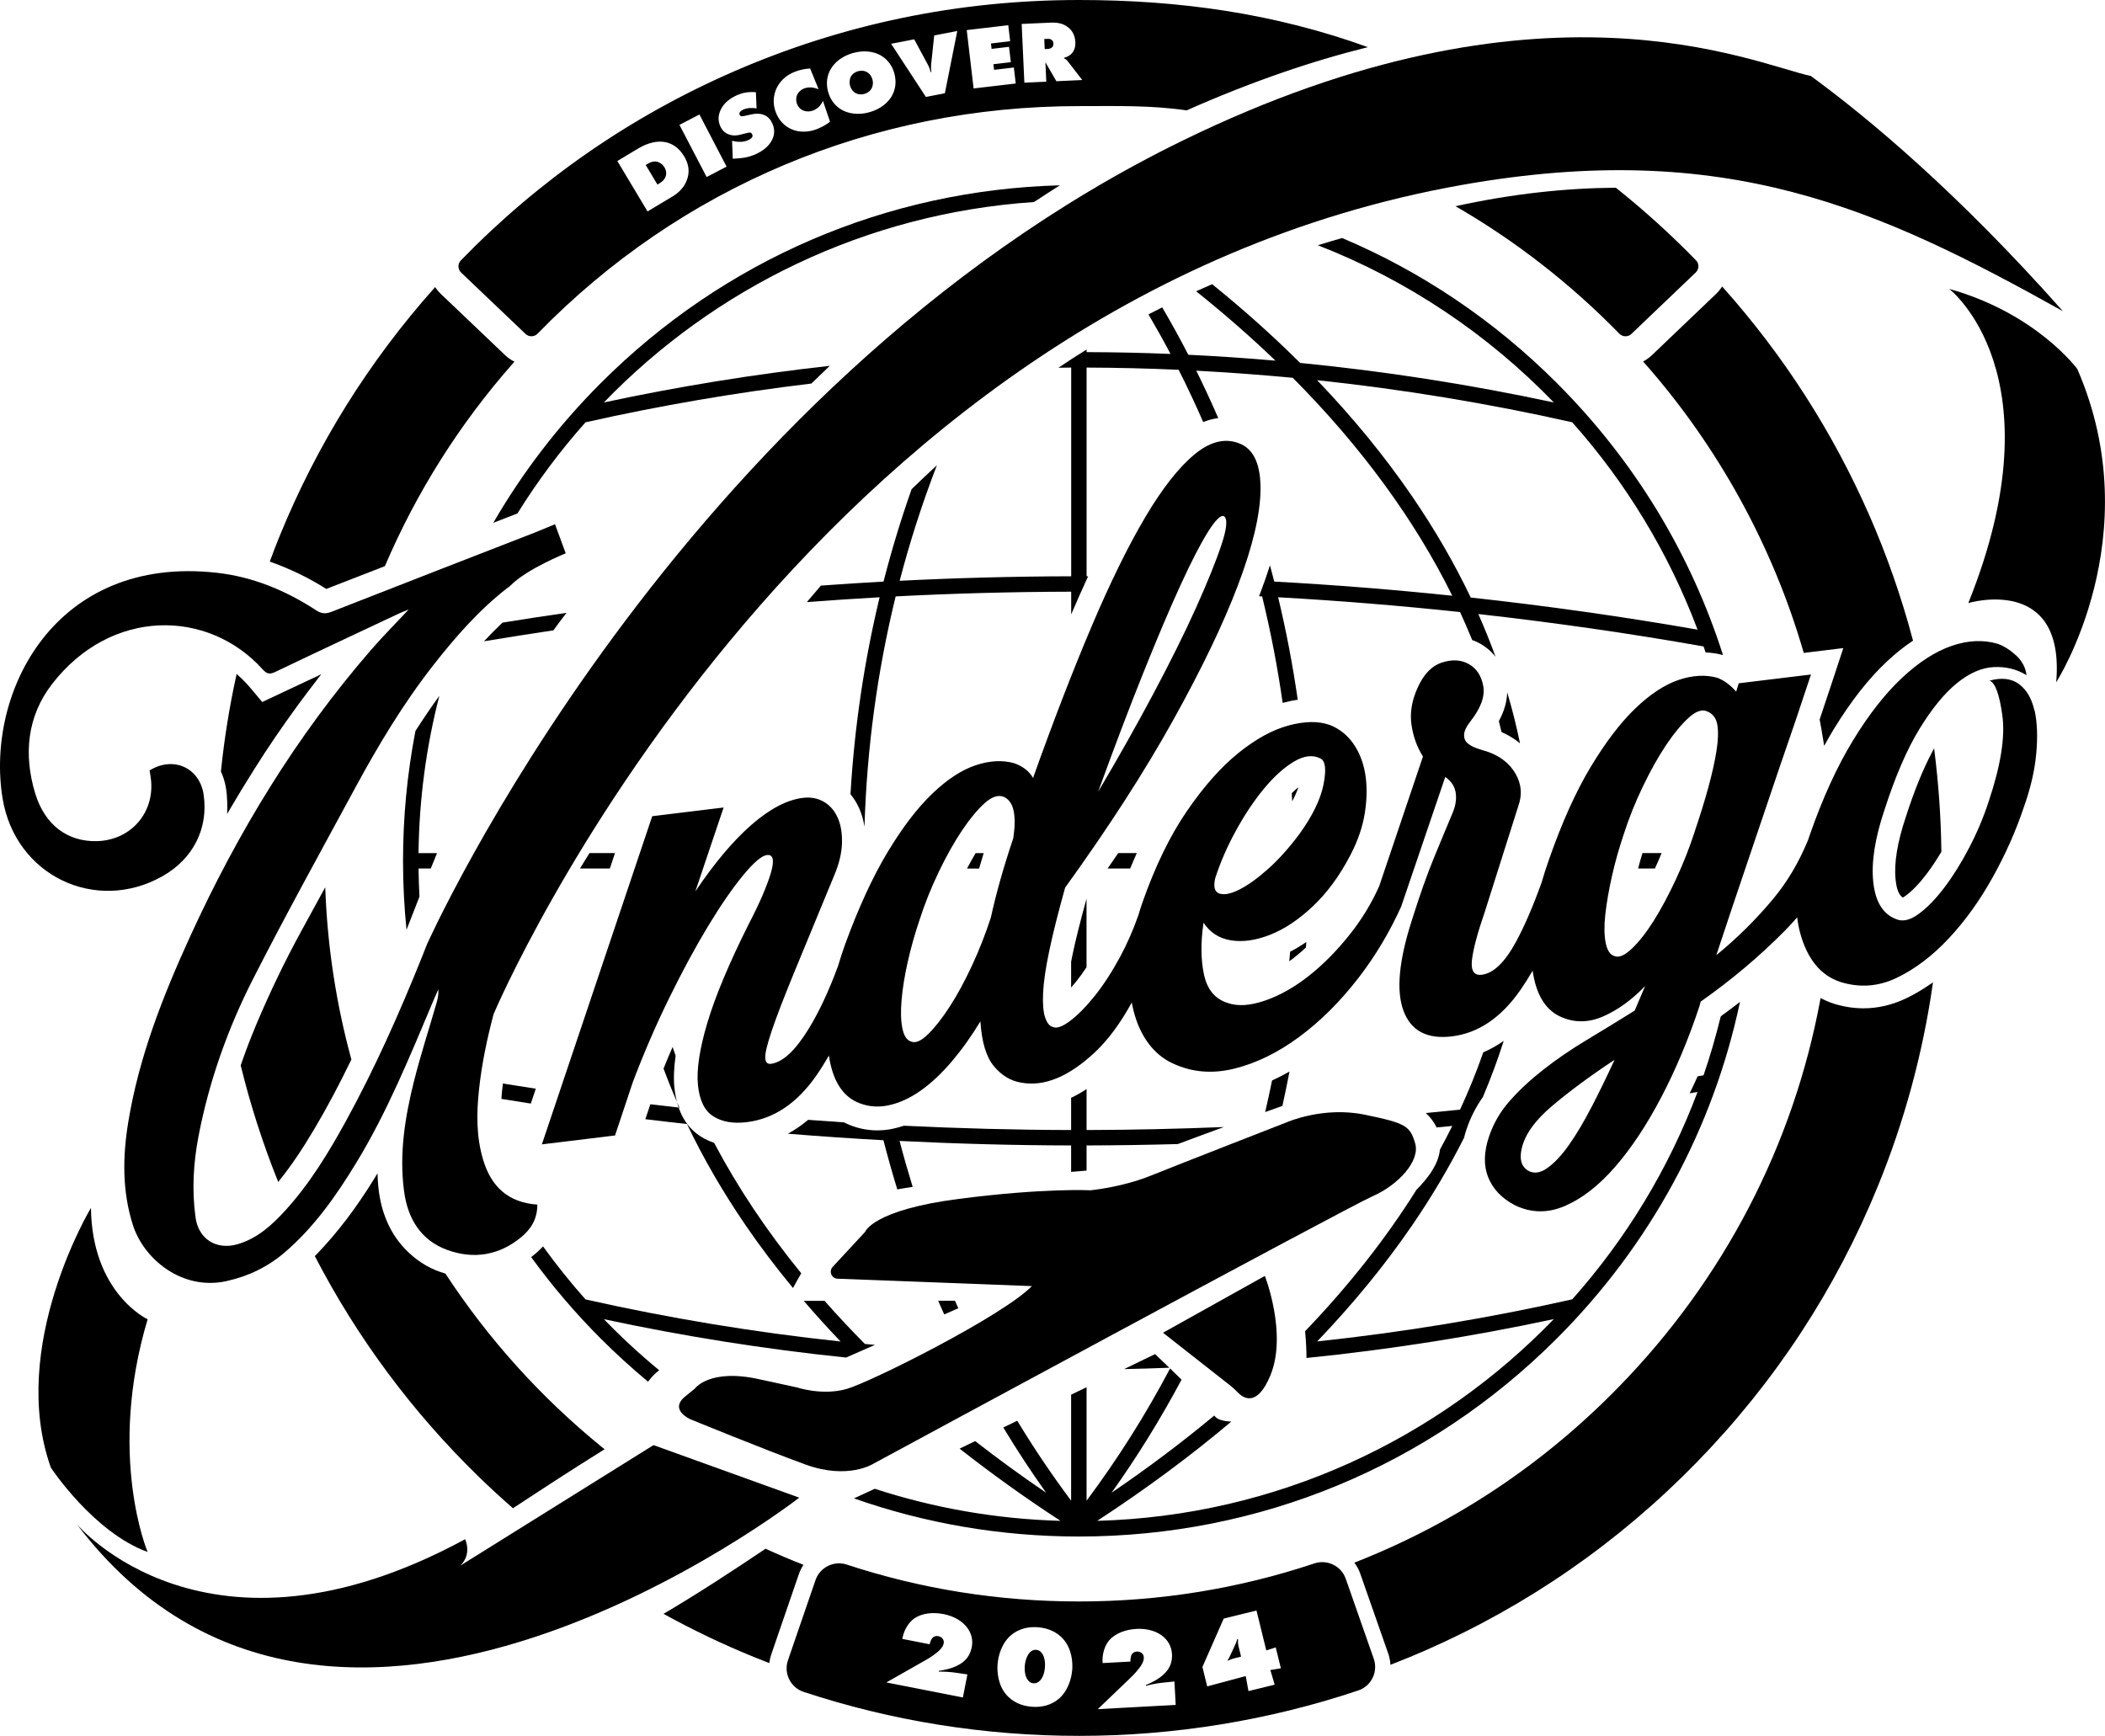 <?xml version="1.0" encoding="UTF-8"?>
<svg id="Layer_2" data-name="Layer 2" xmlns="http://www.w3.org/2000/svg" viewBox="0 0 532.58 439.23">
  <defs>
    <style>
      .cls-1 {
        fill: #000;
        stroke-width: 0px;
      }
    </style>
  </defs>
  <g id="Layer_2-2" data-name="Layer 2">
    <g>
      <g>
        <path class="cls-1" d="M482.47,206.78c-2.15,6.38-3.02,11.7-2.58,15.8.23,2.19.75,3.6,1.55,4.19.12-.07.27-.17.44-.29,1.65-1.19,3.43-3.02,5.27-5.44,1.26-1.66,2.51-3.53,3.73-5.58,0-.19,0-.37,0-.56-.11-8.27-.69-16.46-1.71-24.56-2.32,4.36-4.56,9.85-6.66,16.37l-.02.07Z"/>
        <path class="cls-1" d="M491.17,214.89c-.11-8.14-.69-16.41-1.71-24.6l-.12-.93-.44.83c-2.33,4.37-4.58,9.9-6.68,16.42l-.02.07c-2.16,6.42-3.04,11.78-2.6,15.92.24,2.31.79,3.75,1.66,4.4l.16.12.17-.1c.13-.08.28-.17.46-.3,1.68-1.2,3.47-3.05,5.34-5.5,1.26-1.66,2.52-3.55,3.75-5.61l.04-.07v-.65ZM481.46,226.4c-.64-.61-1.07-1.91-1.28-3.86-.43-4.06.43-9.33,2.57-15.67l.02-.08c1.96-6.07,4.05-11.27,6.2-15.48.95,7.85,1.49,15.78,1.59,23.58v.48c-1.2,2.01-2.43,3.86-3.67,5.48-1.83,2.4-3.58,4.21-5.21,5.38-.09.06-.17.12-.24.16Z"/>
      </g>
      <g>
        <path class="cls-1" d="M263.4,418.07c-.33-.32-.67-.55-1.21-.59-.48-.04-.91.07-1.32.38-.99.73-1.49,2.38-1.59,3.65-.12,1.47.14,2.98.97,3.83.36.38.76.56,1.24.6.54.04.91-.13,1.29-.39,1.34-.96,1.54-3.07,1.59-3.62.12-1.47-.14-3-.97-3.86ZM263.4,418.07c-.33-.32-.67-.55-1.21-.59-.48-.04-.91.07-1.32.38-.99.73-1.49,2.38-1.59,3.65-.12,1.47.14,2.98.97,3.83.36.38.76.56,1.24.6.54.04.91-.13,1.29-.39,1.34-.96,1.54-3.07,1.59-3.62.12-1.47-.14-3-.97-3.86ZM345.88,420.31l-7.09-20.25c-.81-2.3-3.35-3.54-5.67-2.77-19.3,6.45-39.51,9.72-60.07,9.72s-40.32-3.17-59.4-9.43c-2.31-.76-4.84.5-5.63,2.81l-6.97,20.29c-.39,1.14-.31,2.37.23,3.46.53,1.08,1.46,1.88,2.6,2.26,22.23,7.33,45.5,11.04,69.17,11.04s47.53-3.83,70.04-11.4c1.14-.38,2.06-1.19,2.58-2.27.53-1.09.61-2.32.21-3.46ZM322.51,426.28l-6.64,1.63-.69-3.8-9.75,2.61-1.21-4.92,5.39-12.24,8.29-2.04,2.48,10.1,2.39-.77,1.3,5.29-2.66.44,1.09,3.7ZM289.39,419.32c-.02-.4-.19-.77-.53-1.04-.35-.3-.77-.39-1.22-.37-.72.04-1.08.41-1.25.65-.31.42-.41,1.33-.38,1.88l-7.04.38c-.18-2.28.54-4.41,1.63-5.72,1.49-1.76,4.13-2.78,6.93-2.93,2.98-.16,5.36.7,6.9,2.06.91.82,1.97,2.18,2.09,4.3.1,1.85-.41,3.45-1.83,4.88-1.44,1.5-3.6,2.49-4.77,2.96v.2c1.31-.33,2.79-.64,4.19-.78l3.03-.31.32,5.93-19.71,1.07,7.79-7.47c.91-.86,1.59-1.51,2.66-2.87.59-.76,1.25-1.75,1.19-2.82ZM238.5,414.67c-.26-.38-.65-.57-1.09-.66-.7-.14-1.15.13-1.37.32-.4.33-.72,1.19-.83,1.73l-6.92-1.36c.38-2.26,1.6-4.14,2.98-5.14,1.88-1.34,4.68-1.68,7.44-1.14,2.93.57,5.03,1.99,6.18,3.69.68,1.02,1.38,2.6.97,4.68-.36,1.82-1.24,3.24-2.97,4.29-1.77,1.1-4.1,1.53-5.35,1.7l-.04.2c1.34,0,2.85.06,4.24.27l3.02.44-1.14,5.83-19.37-3.8,9.38-5.33c1.1-.61,1.92-1.07,3.28-2.13.75-.59,1.64-1.39,1.85-2.44.08-.4,0-.8-.26-1.14ZM271.27,422.58c-.17,2.02-.98,5.33-3.55,7.41-1.61,1.29-3.83,2.12-6.72,1.88-2.89-.24-4.95-1.43-6.32-2.96-2.19-2.48-2.45-5.87-2.28-7.89.17-1.99.98-5.3,3.55-7.38,1.61-1.29,3.83-2.12,6.72-1.88,2.89.24,4.94,1.43,6.32,2.96,2.19,2.48,2.45,5.87,2.29,7.86ZM313.23,414.78l-.2-.07c-.14.66-.35,1.1-.55,1.54l-1.27,2.73c-.18.4-.25.63-.62,1.11l.09.13c.52-.28.97-.45,1.55-.59l1.77-.43-.66-2.7c-.13-.53-.15-1.13-.11-1.7ZM262.19,417.47c-.48-.04-.91.07-1.32.38-.99.73-1.49,2.38-1.59,3.65-.12,1.47.14,2.98.97,3.83.36.38.76.56,1.24.6.54.04.91-.13,1.29-.39,1.34-.96,1.54-3.07,1.59-3.62.12-1.47-.14-3-.97-3.86-.33-.32-.67-.55-1.21-.59ZM263.4,418.07c-.33-.32-.67-.55-1.21-.59-.48-.04-.91.07-1.32.38-.99.73-1.49,2.38-1.59,3.65-.12,1.47.14,2.98.97,3.83.36.38.76.56,1.24.6.54.04.91-.13,1.29-.39,1.34-.96,1.54-3.07,1.59-3.62.12-1.47-.14-3-.97-3.86ZM263.4,418.07c-.33-.32-.67-.55-1.21-.59-.48-.04-.91.07-1.32.38-.99.73-1.49,2.38-1.59,3.65-.12,1.47.14,2.98.97,3.83.36.38.76.56,1.24.6.54.04.91-.13,1.29-.39,1.34-.96,1.54-3.07,1.59-3.62.12-1.47-.14-3-.97-3.86Z"/>
        <path class="cls-1" d="M347.57,419.72l-7.09-20.25c-1.13-3.22-4.68-4.95-7.93-3.87-19.12,6.39-39.13,9.63-59.5,9.63s-39.95-3.14-58.84-9.34c-3.23-1.06-6.77.7-7.88,3.93l-6.97,20.29c-.55,1.6-.44,3.32.32,4.84.75,1.51,2.04,2.63,3.64,3.16,22.41,7.39,45.87,11.13,69.73,11.13s47.91-3.87,70.61-11.49c1.59-.54,2.88-1.67,3.62-3.18.74-1.52.85-3.24.29-4.84ZM344.07,422.99c-.32.65-.87,1.13-1.55,1.36-22.33,7.5-45.7,11.3-69.47,11.3s-46.56-3.68-68.61-10.95c-.68-.23-1.23-.7-1.56-1.35-.32-.65-.37-1.39-.14-2.08l6.97-20.29c.38-1.12,1.44-1.83,2.56-1.83.27,0,.55.04.82.13,19.26,6.32,39.43,9.52,59.95,9.52s41.15-3.3,60.63-9.81c1.4-.47,2.94.28,3.42,1.66l7.09,20.25c.24.69.2,1.43-.12,2.08Z"/>
      </g>
      <path class="cls-1" d="M514.72,179.78c-.67-3.01-1.96-5.23-3.87-6.66-1.91-1.43-4.4-1.73-7.46-.9,1.43.58,2.5,3.54,3.23,8.88.72,5.34-.4,12.49-3.39,21.46-1.31,4.08-2.98,8.05-5,11.92-2.02,3.87-4.13,7.26-6.34,10.16-2.21,2.91-4.39,5.14-6.54,6.68-2.15,1.55-4.03,1.96-5.62,1.25-3.32-1.25-5.25-4.38-5.78-9.37-.53-4.99.42-11.1,2.86-18.34,2.74-8.48,5.68-15.28,8.83-20.42,3.15-5.13,6.3-8.99,9.46-11.56,3.16-2.57,6.27-3.93,9.35-4.08,3.07-.15,5.84.54,8.28,2.05-.24-1.93-1.12-3.6-2.64-5-1.53-1.4-3.08-2.38-4.66-2.94-3.6-1.07-7.46-.9-11.59.5-4.13,1.41-8.33,4.11-12.59,8.09-4.27,3.99-8.41,9.28-12.44,15.88-4.03,6.6-7.66,14.55-10.9,23.84-.17.46-.32.92-.47,1.37-2.31,5.62-5.25,10.6-8.86,14.92-4.34,5.2-9.13,9.93-14.34,14.19,2.65-8.01,5.38-16.19,8.22-24.53,2.83-8.34,5.41-15.97,7.74-22.89,2.79-8.03,5.46-15.9,7.99-23.6l-18.28,2.22-.65,2.12c-1.41-1.64-2.98-2.81-4.72-3.5-2.97-.84-6.23-.67-9.78.51-3.55,1.19-7.22,3.59-11,7.22-3.78,3.63-7.55,8.58-11.32,14.84-3.76,6.27-7.27,14.05-10.51,23.34-.72,2.02-1.35,3.98-1.9,5.9-2.15,5.98-4.29,10.95-6.43,14.91-2.83,5.25-5.73,8.05-8.71,8.41-1.93.24-2.76-.98-2.48-3.66.28-2.67,1.36-6.76,3.26-12.28l8.5-26.83c1.01-2.84.76-5.56-.77-8.17-1.52-2.6-3.93-4.46-7.24-5.57-.78-.21-1.64-.48-2.59-.82s-1.72-.77-2.31-1.3c-.6-.53-.87-1.25-.83-2.16.04-.91.58-2.03,1.63-3.37,2.61-3.33,3.68-6.29,3.22-8.87-.47-2.58-1.67-4.44-3.62-5.56-1.95-1.12-4.22-1.26-6.84-.41-2.61.85-4.69,3.02-6.22,6.53-1.42,3.19-1.92,6.27-1.48,9.23.43,2.97,1.4,5.64,2.9,8.02l-11.06,32.77c-1.87,4.21-4.25,8.17-7.15,11.87-3.33,4.25-6.85,7.85-10.57,10.79-3.71,2.94-7.46,5.06-11.22,6.34-3.77,1.29-6.91,1.48-9.43.58-3.14-.98-5.12-3.34-5.95-7.08-.83-3.75-.88-8.15-.14-13.22,1.66,2.51,3.99,4,6.99,4.47,3,.47,6.29-.01,9.89-1.43,3.6-1.42,7.19-3.81,10.78-7.19,3.58-3.38,6.72-7.64,9.42-12.8,1.96-3.71,3.21-7.37,3.76-10.98.54-3.61.56-6.89.05-9.85-.51-2.95-1.54-5.5-3.08-7.66-1.55-2.15-3.5-3.68-5.88-4.6-2.84-1.01-6.3-.97-10.39.13-4.09,1.1-8.33,3.43-12.73,6.98-4.4,3.55-8.74,8.46-13.03,14.71-4.29,6.26-8.06,14.03-11.31,23.32-.35,1.02-.67,2.03-.96,3.03-1.3,3.7-2.84,7.22-4.63,10.54-2.1,3.88-4.26,7.19-6.48,9.95-2.23,2.76-4.31,4.86-6.25,6.3-1.94,1.44-3.39,1.92-4.35,1.43-.78-.2-1.4-.99-1.87-2.37-.47-1.37-.64-3.43-.52-6.16.12-2.73.63-6.26,1.54-10.6.9-4.33,2.25-9.7,4.04-16.1,10.97-15.21,20.08-29.33,27.32-42.35,7.24-13.02,12.72-24.43,16.43-34.24,3.71-9.8,5.6-17.8,5.68-24,.08-6.19-1.56-10.07-4.92-11.62-3.67-1.66-7.54-.85-11.58,2.43-4.05,3.29-8.27,8.62-12.65,16.02-4.38,7.4-8.94,16.7-13.69,27.91-4.75,11.21-9.65,23.91-14.71,38.1-.96-1.69-2.54-2.93-4.75-3.72-2.97-.85-6.23-.67-9.78.51-3.55,1.19-7.22,3.59-11,7.22-3.78,3.63-7.56,8.58-11.32,14.84-3.76,6.27-7.34,14.05-10.74,23.37-.65,1.83-1.23,3.61-1.74,5.35-2.32,6.29-4.79,11.59-7.44,15.91-3.4,5.54-6.59,8.49-9.56,8.86-.89.11-1.37-.4-1.43-1.52-.06-1.12.49-3.4,1.65-6.86,1.16-3.45,3.03-8.29,5.59-14.55,2.56-6.25,5.94-14.44,10.14-24.57,1.29-3.01,1.97-5.8,2.04-8.37.06-2.56-.31-4.73-1.13-6.51-.82-1.78-2-3.1-3.54-3.97-1.54-.87-3.28-1.18-5.21-.95-4.01.49-8.34,2.75-12.98,6.78-4.64,4.04-9.38,9.67-14.24,16.89l7.15-21.23-18.06,2.2-27.92,83.04,18.51-2.25,4.48-13.44c2.74-7.27,5.8-14.35,9.18-21.25,3.38-6.89,6.68-12.99,9.88-18.28,3.2-5.29,6.15-9.57,8.85-12.84,2.69-3.27,4.71-4.99,6.05-5.15,1.63-.2,1.94,1.39.92,4.75-1.03,3.37-2.88,7.63-5.57,12.78-4.98,9.96-8.45,18.26-10.43,24.91-1.98,6.65-2.78,11.92-2.38,15.79.39,3.88,1.7,6.51,3.9,7.9,2.21,1.39,5.01,1.88,8.44,1.46,6.83-.83,12.69-4.75,17.58-11.75,1.09-1.57,2.16-3.27,3.21-5.1.88,5.96,3.17,9.86,6.87,11.68,2.56,1.2,5.24,1.51,8.03.95,2.8-.57,5.55-1.81,8.26-3.72,2.71-1.91,5.35-4.38,7.92-7.41,2.57-3.03,4.99-6.41,7.25-10.16.33,5.24,1.47,9.02,3.42,11.35,1.94,2.33,4.22,3.71,6.84,4.15,5.86,1.1,12.11-1.47,18.75-7.71,3.3-3.11,6.4-7.29,9.29-12.56.04.22.08.45.12.66.74,3.61,1.98,6.66,3.72,9.16,1.74,2.5,3.88,4.36,6.44,5.55,4.8,2.28,9.99,2.75,15.56,1.39,5.57-1.36,11.05-4.02,16.45-8,5.4-3.97,10.45-9,15.14-15.08,4.18-5.42,7.75-11.39,10.72-17.93,3.72-10.94,7.44-21.88,11.16-32.82,1.48,1.03,2.35,2.32,2.62,3.87.26,1.55.05,3.2-.64,4.94-.94,2.23-1.78,4.26-2.54,6.08-.76,1.83-1.55,3.73-2.36,5.72-.82,1.99-1.67,4.24-2.57,6.76-.9,2.52-1.9,5.51-2.98,8.96-3.28,10.21-3.98,17.83-2.08,22.88,1.9,5.05,5.97,7.19,12.21,6.44,6.69-.81,12.47-4.72,17.35-11.73,1.05-1.51,2.08-3.15,3.1-4.9.84,5.87,3.1,9.7,6.76,11.51,3.52,1.68,7.15,1.73,10.88.15,3.73-1.58,7.33-4.17,10.82-7.76l-2.64,6.2c-4.21,2.62-8.28,5.12-12.21,7.48-3.93,2.36-7.56,4.84-10.86,7.43-3.31,2.59-6.15,5.23-8.54,7.94-2.39,2.7-4.13,5.71-5.24,9.01-1.33,3.93-1.4,7.37-.22,10.32,1.19,2.95,3.4,5.28,6.62,7,4.17,2.06,8.44,2.14,12.81.25,4.37-1.89,8.61-5.2,12.71-9.92,4.1-4.72,7.99-10.59,11.66-17.6,3.67-7.01,6.89-14.68,9.65-23.01l.31-1.17c7.78-5.47,14.9-11.46,21.34-17.98,1.08-1.1,2.11-2.21,3.08-3.35.15,1.31.39,2.58.71,3.8,1.8,6.72,5.21,10.91,10.24,12.56,4.86,1.52,9.61,1.17,14.24-1.05,4.63-2.22,9.02-5.55,13.16-9.97,4.14-4.42,7.85-9.59,11.13-15.49,3.28-5.9,5.91-11.84,7.9-17.82,1.69-4.73,2.72-9.23,3.11-13.5.39-4.27.24-7.91-.42-10.92ZM307.43,222.3c1.31-4.08,3.08-8.14,5.31-12.19,2.22-4.04,4.58-7.57,7.09-10.59,2.5-3.02,5.01-5.28,7.54-6.8,2.53-1.51,4.76-1.78,6.69-.81,1.28.6,1.55,2.79.8,6.58-.75,3.79-2.8,8-6.16,12.63-2.6,3.48-5.22,6.4-7.87,8.76-2.65,2.36-5.05,4.09-7.18,5.17-2.13,1.09-3.82,1.45-5.07,1.07-1.25-.38-1.63-1.65-1.14-3.82ZM289.24,170.32c3.53-8.8,6.66-16.2,9.41-22.19,2.74-5.99,5.06-10.49,6.96-13.52,1.9-3.02,3.24-4.35,4.04-4,.98.64.78,3.04-.6,7.2-1.38,4.17-3.53,9.48-6.43,15.94-2.91,6.46-6.52,13.73-10.81,21.79-4.3,8.07-8.95,16.33-13.96,24.77,4.07-11.2,7.86-21.21,11.4-30.01ZM256.4,211.99c-2.44,7.24-4.34,13.95-5.7,20.15-1.31,4.08-2.9,8.12-4.75,12.12-1.86,4-3.73,7.47-5.64,10.41-1.9,2.95-3.73,5.28-5.48,7-1.75,1.72-3.19,2.35-4.3,1.88-1.1-.32-1.84-1.43-2.22-3.35-.39-1.91-.45-4.32-.2-7.22.25-2.89.77-6.09,1.55-9.58.78-3.49,1.78-7.04,3-10.66,1.31-4.08,2.93-8.12,4.86-12.13,1.92-4,3.88-7.49,5.86-10.44,1.98-2.96,3.89-5.26,5.72-6.92,1.83-1.65,3.47-2.19,4.89-1.61,1.28.6,2.1,1.78,2.47,3.55.36,1.77.34,4.03-.08,6.8ZM402.69,280.07c-1.95,3.78-3.86,6.99-5.73,9.64-1.86,2.64-3.7,4.6-5.51,5.87-1.8,1.27-3.44,1.47-4.9.6-1.63-1.01-2.16-2.83-1.57-5.46.78-3.57,3.35-7.19,7.73-10.89,4.38-3.7,9.63-7.59,15.78-11.65-1.91,4.15-3.84,8.12-5.79,11.9ZM428.83,210.25c-1.31,4.09-2.9,8.12-4.75,12.12-1.86,4-3.73,7.51-5.62,10.53-1.9,3.02-3.76,5.4-5.58,7.13-1.83,1.73-3.3,2.36-4.41,1.89-1.1-.32-1.84-1.43-2.22-3.35-.39-1.91-.41-4.32-.09-7.23.33-2.9.88-6.1,1.66-9.59.78-3.49,1.78-7.04,3-10.66,1.31-4.08,2.93-8.12,4.86-12.13,1.93-4,3.88-7.49,5.86-10.44,1.98-2.96,3.89-5.26,5.72-6.92,1.83-1.65,3.39-2.18,4.67-1.59,1.43.58,2.28,1.72,2.57,3.42.28,1.7.21,3.9-.22,6.59-.43,2.69-1.11,5.75-2.05,9.19-.94,3.44-2.08,7.12-3.41,11.05Z"/>
      <path class="cls-1" d="M327.54,242.22c.97-.76,1.92-1.59,2.87-2.46.04-.47.07-.93.1-1.4-1.36.93-2.73,1.76-4.1,2.46-.07.81-.14,1.61-.21,2.42.45-.33.89-.66,1.34-1.01Z"/>
      <path class="cls-1" d="M143.34,155.07c-5.42.78-10.82,1.6-16.22,2.48-1.59,1.52-3.15,3.1-4.67,4.72,5.85-.98,11.7-1.9,17.57-2.77,1.08-1.5,2.18-2.98,3.32-4.43Z"/>
      <path class="cls-1" d="M414.45,219.77h4.25c.6-1.29,1.16-2.6,1.7-3.91h-4.84c-.4,1.31-.77,2.61-1.11,3.91Z"/>
      <path class="cls-1" d="M280.24,219.77h5.7c.55-1.34,1.11-2.64,1.68-3.91h-4.7c-.88,1.29-1.78,2.6-2.69,3.91Z"/>
      <path class="cls-1" d="M271.28,241.97c-.1.47-.19.93-.28,1.38v6.54c.41-.47.83-.97,1.25-1.49.89-1.1,1.77-2.32,2.65-3.65v-17.35c-1.59,5.74-2.81,10.64-3.63,14.57Z"/>
      <path class="cls-1" d="M108.98,219.77c.27-.65.53-1.29.79-1.92.26-.66.53-1.32.8-1.98h-4.68c.16-13.73,1.98-27.06,5.27-39.81-2.09,2.9-4.11,5.87-6.05,8.9-2.07,10.72-3.14,21.71-3.14,32.86,0,5.87.3,11.7.88,17.47.04-.11.09-.23.13-.34,1.08-2.8,2.13-5.49,3.15-8.07-.13-2.36-.21-4.73-.23-7.11h3.09Z"/>
      <path class="cls-1" d="M135.56,275.48c-2.78-.42-5.55-.86-8.32-1.31-.17,1.32-.3,2.62-.39,3.89,2.48.4,4.96.79,7.45,1.18l1.26-3.75Z"/>
      <path class="cls-1" d="M328.5,199.2c-.56.45-1.12.96-1.68,1.51.04.68.08,1.36.12,2.05.66-1.25,1.19-2.44,1.56-3.56Z"/>
      <path class="cls-1" d="M170.63,275.24c-.24-2.37-.13-5.07.31-8.11-.26-.73-.52-1.47-.77-2.2-.79,1.81-1.55,3.62-2.29,5.45,1.04,2.82,2.17,5.63,3.39,8.43-.29-1.11-.5-2.3-.63-3.57Z"/>
      <path class="cls-1" d="M246.85,215.87c-.73,1.22-1.47,2.52-2.2,3.91h3.07c.37-1.29.76-2.59,1.16-3.91h-2.03Z"/>
      <path class="cls-1" d="M379.91,185.25c1.75.76,3.3,1.71,4.66,2.84-.88-4.32-1.96-8.63-3.24-12.91-.06,2.37-.76,4.81-2.11,7.3.23.92.47,1.85.68,2.77Z"/>
      <path class="cls-1" d="M171.27,278.81c.13.5.27.98.43,1.45.07,0,.13.02.2.02-.22-.49-.42-.98-.63-1.47Z"/>
      <path class="cls-1" d="M493.16,73.1s28.12,21.63,4.84,79.49c0,0,24.6-7.35,22.23,20.05,0,0,23.77-36.91,5.34-79.27,0,0-10.3-14.08-32.42-20.27Z"/>
      <path class="cls-1" d="M393.87,96.9c-15.85-15.85-34.26-28.2-54.3-36.67-2.05.58-4.1,1.19-6.14,1.83,22.72,8.85,43.04,22.53,59.7,39.78-21.18-4.55-42.62-7.89-64.19-10.01-6.86-6.83-14.29-13.47-22.26-19.92-1.35.58-2.7,1.18-4.05,1.79,7.13,5.71,13.84,11.56,20.07,17.56-7.34-.64-14.69-1.14-22.05-1.49-2.09-4.06-4.3-8.06-6.6-11.99-1.16.58-2.32,1.17-3.48,1.77,1.93,3.29,3.8,6.63,5.58,10.01-7.08-.29-14.16-.44-21.23-.46v-.66c-2.4,1.49-4.78,3.02-7.12,4.61,1.07-.01,2.15-.03,3.22-.04v52.81c-14.45.03-28.93.41-43.4,1.14,2.6-9.96,5.75-19.72,9.42-29.23-2.16,1.99-4.3,4.01-6.4,6.06-2.7,7.66-5.07,15.45-7.1,23.37-5.28.29-10.56.64-15.84,1.02-1.2,1.39-2.39,2.78-3.57,4.18,6.14-.47,12.28-.89,18.42-1.23-3.9,16.22-6.38,32.91-7.37,49.84.83,1,1.55,2.14,2.13,3.4.67,1.47,1.14,3.08,1.41,4.82.6-19.84,3.26-39.39,7.89-58.28,14.81-.76,29.62-1.16,44.41-1.19v5.75c1.44-3.38,2.87-6.6,4.29-9.65-.13,0-.26,0-.39,0v-52.81c7.76.03,15.53.21,23.29.56,2.19,4.34,4.26,8.75,6.21,13.22,1.26-.5,2.54-.83,3.81-1-1.76-4.05-3.61-8.05-5.56-11.99,8.15.43,16.29,1.03,24.42,1.8,17.32,17.44,30.86,35.95,40.35,55.14-14.98-1.56-30.01-2.76-45.04-3.58-.35-1.38-.72-2.75-1.09-4.12-.72,2.27-1.55,4.64-2.49,7.14-.09.23-.18.47-.27.7.26.01.52.02.78.04,2.16,8.85,3.9,17.84,5.19,26.93,1.31-.35,2.59-.62,3.82-.79-1.26-8.75-2.91-17.41-4.96-25.93,15.37.86,30.72,2.11,46.03,3.74,1.08,2.35,2.1,4.71,3.07,7.08.75.26,1.47.59,2.17,1,1.19.69,2.55,1.72,3.74,3.24-1.32-3.62-2.77-7.23-4.36-10.82,19.1,2.14,38.12,4.87,56.99,8.2.17.51.34,1.02.51,1.52,1.5.06,2.98.28,4.4.67-8.18-25.69-22.43-49.23-42.04-68.84ZM372.11,151.21c-4.14-8.69-9.11-17.26-14.89-25.7-6.91-10.08-14.92-19.86-23.98-29.31,21.7,2.31,43.27,5.87,64.54,10.65,13.58,15.26,24.41,33.01,31.71,52.47-19-3.31-38.15-6.02-57.37-8.12Z"/>
      <g>
        <path class="cls-1" d="M227.03,300.96c1.19-.22,2.49-.44,3.88-.64-1.18-3.84-2.29-7.72-3.31-11.62,14.47.72,28.95,1.11,43.4,1.14v6.69c1.37-.11,2.68-.22,3.91-.33v-6.36c7.69-.02,15.39-.14,23.09-.35,3.61-1.36,7.64-2.84,11.66-4.31-11.59.47-23.17.73-34.75.76v-10.36c-1.3.85-2.61,1.59-3.91,2.21v8.15c-14.09-.03-28.2-.4-42.31-1.09-.97.32-1.94.59-2.91.79-1.28.26-2.57.39-3.84.39-2.72,0-5.38-.6-7.91-1.78l-.11-.05c-.13-.06-.26-.14-.39-.2-3.02-.2-6.04-.41-9.06-.64-1.64,1.38-3.35,2.55-5.14,3.51,8.06.66,16.12,1.21,24.19,1.65,1.07,4.19,2.25,8.35,3.51,12.47Z"/>
        <path class="cls-1" d="M324.46,279.82c.64-2.88,1.24-5.77,1.79-8.68-1.46.83-2.93,1.59-4.41,2.26-.54,2.68-1.13,5.33-1.74,7.99,1.54-.55,3-1.08,4.36-1.56Z"/>
        <path class="cls-1" d="M238.89,332.6l3.57-1.57c-.28-.63-.57-1.26-.84-1.89h-4.25c.5,1.16,1.01,2.31,1.52,3.46Z"/>
        <path class="cls-1" d="M295.85,346.09c-2.09-2.02-3.61-3.45-3.61-3.45l-7.83,3.79c3.82-.08,7.63-.19,11.45-.34Z"/>
        <path class="cls-1" d="M435.39,257.18c-.04.12-.08.24-.12.36-1.21,4.94-2.63,9.79-4.26,14.55-.5.09-1,.17-1.5.26-.65,1.46-1.33,2.89-2.01,4.3.66-.11,1.33-.22,1.99-.34-7.3,19.47-18.13,37.22-31.7,52.47-21.27,4.79-42.84,8.34-64.54,10.65,9.06-9.45,17.07-19.22,23.98-29.3,5.01-7.31,9.4-14.72,13.18-22.22.18-.72.39-1.45.64-2.19.97-2.89,2.36-5.62,4.14-8.15,1.99-4.7,3.75-9.43,5.26-14.19-1.65,1.16-3.37,2.13-5.16,2.89-1.71,4.87-3.66,9.71-5.88,14.5-2.88.31-5.77.59-8.66.87,1.12,1.05,2.07,2.26,2.73,3.65,1.32-.13,2.64-.25,3.96-.39-.99,2.01-2.04,4-3.12,5.99-.06.48-.14.97-.27,1.48-.7,2.85-2.82,5.81-5.69,8.71-7.71,12.3-17.12,24.26-28.16,35.77.21,2.24.35,4.55.35,6.77,21.02-2.13,41.93-5.41,62.58-9.84-29.41,30.46-70.24,49.81-115.53,51.05,12.27-8.01,23.59-16.39,33.93-25.12-2.02-.08-3.68-.5-4.31-1.53,0,0,0,0,0,0-8.07,6.72-16.73,13.24-25.99,19.54,6.51-9.11,12.41-18.68,17.71-28.61-1.01-1.01-2-1.97-2.9-2.84-6.18,11.72-13.25,22.91-21.13,33.46v-28.71l-3.91,1.89v26.81c-4.86-6.5-9.41-13.25-13.63-20.22l-3.53,1.71c3.41,5.65,7.02,11.16,10.84,16.51-6.26-4.25-12.23-8.61-17.95-13.07l-3.94,1.91c7.99,6.28,16.49,12.38,25.52,18.27-16.35-.45-32.11-3.27-46.98-8.11l-5.27,2.43c18.03,6.34,37.21,9.65,56.89,9.65,45.68,0,88.62-17.79,120.92-50.09,23.7-23.7,39.58-53.14,46.36-85.19-1.59,1.23-3.2,2.45-4.84,3.63Z"/>
        <path class="cls-1" d="M163.97,349.6c.79-1.07,1.72-2.05,2.81-2.87-4.9-4.05-9.58-8.36-13.99-12.93,20.22,4.34,40.69,7.58,61.27,9.71l7.32-3.21c-.85-.08-1.7-.15-2.55-.23-3.57-3.59-6.97-7.23-10.21-10.91h-5.27c2.98,3.47,6.08,6.9,9.33,10.29-21.7-2.31-43.27-5.87-64.54-10.65-3.81-4.28-7.39-8.76-10.75-13.42-.92,1-1.92,1.9-3,2.71,5.28,7.27,11.17,14.19,17.65,20.67,3.83,3.83,7.81,7.44,11.92,10.86Z"/>
        <path class="cls-1" d="M188.7,310.13c3.67,5.35,7.66,10.62,11.94,15.79.56-1.06,1.26-2.33,2.08-3.73-8.72-10.7-16.09-21.74-22.05-33.02-1.2-.4-2.33-.93-3.38-1.6-2.61-1.64-4.48-4.1-5.59-7.32-2.39-.27-4.78-.54-7.16-.83l-1.26,3.78c3.51.42,7.02.84,10.53,1.22,4.14,8.69,9.11,17.26,14.89,25.7Z"/>
      </g>
      <g>
        <g>
          <path class="cls-1" d="M88.58,268.05c-3.71-13.6-5.96-27.81-6.55-42.45-1.8,3.29-3.68,6.72-5.63,10.3-4.08,7.46-7.88,15.36-11.3,23.48-1.42,3.38-2.72,6.78-3.9,10.2,2.39,9.82,5.49,19.46,9.26,28.9,2.17-2.72,4.35-5.79,6.49-9.19,3.16-5.03,6.32-10.66,9.39-16.75.75-1.49,1.49-2.99,2.23-4.5Z"/>
          <path class="cls-1" d="M88.87,267.97c-3.76-13.77-5.96-28.03-6.54-42.38l-.04-1.07-.52.94c-1.8,3.29-3.67,6.72-5.63,10.3-4.08,7.47-7.89,15.38-11.31,23.51-1.39,3.3-2.7,6.73-3.9,10.22l-.03.08.02.09c2.38,9.74,5.5,19.48,9.28,28.94l.19.48.32-.4c2.2-2.74,4.39-5.84,6.51-9.22,3.17-5.04,6.33-10.68,9.41-16.78.75-1.49,1.49-2.99,2.23-4.5l.05-.1-.03-.11ZM70.56,297.89c-3.67-9.26-6.71-18.78-9.04-28.3,1.19-3.44,2.49-6.84,3.86-10.1,3.41-8.11,7.21-16.01,11.28-23.46,1.77-3.25,3.48-6.36,5.12-9.36.64,14,2.82,27.9,6.48,41.34-.72,1.47-1.44,2.94-2.18,4.39-3.07,6.08-6.22,11.71-9.38,16.73-2.01,3.19-4.07,6.13-6.15,8.76Z"/>
        </g>
        <g>
          <path class="cls-1" d="M74.96,178.46c1.73-2.36,3.5-4.71,5.32-7.05l-14.02,6.59-2.95-3.52c-1.02-1.22-2.11-2.35-3.26-3.38-1.74,7.94-3.02,15.97-3.86,24.09.74,1.61,1.29,3.54,1.48,5.89.12,1.27.16,2.52.12,3.73,1.87-3.2,3.97-6.66,6.28-10.33,3.35-5.33,7.01-10.71,10.89-16.01Z"/>
          <path class="cls-1" d="M66.34,177.63l-2.8-3.34c-1.02-1.22-2.13-2.36-3.29-3.41l-.38-.34-.11.5c-1.73,7.89-3.03,16-3.86,24.12v.08s.03.07.03.07c.79,1.72,1.28,3.66,1.45,5.79.11,1.26.15,2.5.12,3.69l-.03,1.17.59-1.01c1.86-3.19,3.97-6.66,6.28-10.32,1.67-2.66,3.42-5.34,5.24-8.01,1.82-2.67,3.7-5.34,5.64-7.99,1.72-2.35,3.5-4.71,5.31-7.04l.76-.98-14.94,7.02ZM58.1,203.69c0-.87-.05-1.75-.13-2.64-.18-2.16-.68-4.15-1.47-5.91.82-7.9,2.07-15.79,3.73-23.47,1,.93,1.96,1.94,2.85,3l3.1,3.69,13.11-6.16c-1.55,2.02-3.09,4.05-4.56,6.08-3.88,5.3-7.55,10.7-10.9,16.03-2.08,3.3-4,6.45-5.72,9.38Z"/>
        </g>
        <g>
          <path class="cls-1" d="M471.48,255.44h0c-2.53,0-5.11-.4-7.65-1.2l-.08-.03c-.93-.3-1.91-.71-2.91-1.23-6.81,36.74-24.29,70.67-50.96,98.05-19.19,19.7-41.91,34.74-66.76,44.52.54.77.99,1.62,1.31,2.53l7.09,20.25c.29.82.46,1.66.53,2.5,2.83-1.1,5.64-2.25,8.43-3.47,25.8-11.32,48.89-27.33,68.64-47.6,19.74-20.27,35.14-43.77,45.77-69.85,6.67-16.37,11.26-33.33,13.76-50.69-2.02,1.41-4.1,2.64-6.21,3.65-3.55,1.7-7.24,2.57-10.95,2.57Z"/>
          <path class="cls-1" d="M488.47,248.97c-2.03,1.42-4.11,2.64-6.17,3.63-3.51,1.68-7.15,2.54-10.82,2.54h0c-2.5,0-5.05-.4-7.55-1.18l-.08-.03c-.98-.32-1.95-.73-2.87-1.21l-.36-.19-.07.4c-6.83,36.89-24.43,70.74-50.88,97.89-19.09,19.6-41.51,34.55-66.66,44.45l-.35.14.22.31c.54.77.97,1.6,1.27,2.46l7.09,20.25c.26.76.44,1.57.52,2.43l.04.39.37-.14c3.08-1.2,5.85-2.34,8.44-3.48,25.84-11.33,48.96-27.37,68.73-47.67,19.77-20.29,35.19-43.83,45.83-69.95,6.64-16.29,11.28-33.37,13.79-50.76l.1-.68-.56.39ZM352.3,420.42c-.1-.76-.27-1.49-.51-2.17l-7.09-20.25c-.28-.8-.66-1.57-1.14-2.29,25.08-9.93,47.46-24.89,66.52-44.46,26.44-27.14,44.05-60.96,50.96-97.81.84.42,1.71.78,2.6,1.07l.08.03c6.34,1.98,12.78,1.51,18.82-1.38,1.9-.91,3.81-2.01,5.69-3.29-2.52,17.11-7.11,33.91-13.65,49.95-10.61,26.05-25.99,49.52-45.71,69.76-19.71,20.24-42.77,36.23-68.54,47.53-2.49,1.09-5.13,2.18-8.06,3.33Z"/>
        </g>
        <g>
          <path class="cls-1" d="M466.79,163.65l-2.94,8.92c-1.03,3.11-2.09,6.29-3.17,9.5.36,1.9.69,3.82.99,5.75.67-1.21,1.35-2.39,2.04-3.52,4.28-7.02,8.81-12.78,13.45-17.13,2.15-2.01,4.31-3.74,6.49-5.2-2.85-10.77-6.54-21.33-11.06-31.63-9.24-21.04-21.61-40.27-36.86-57.36-.39.56-.83,1.09-1.34,1.57l-16.29,15.56c-.59.56-1.24,1.03-1.94,1.43,18.46,20.89,32.44,45.84,40.39,73.35l10.22-1.24Z"/>
          <path class="cls-1" d="M483.95,161.89c-2.86-10.79-6.58-21.45-11.07-31.67-9.23-21.01-21.65-40.34-36.91-57.44l-.25-.28-.21.31c-.38.56-.82,1.07-1.3,1.53l-16.29,15.56c-.55.52-1.18.99-1.88,1.39l-.32.18.24.27c18.63,21.08,32.57,46.4,40.33,73.23l.07.24,10.01-1.22-2.79,8.48c-1.03,3.11-2.09,6.29-3.17,9.5l-.03.08.02.08c.33,1.74.65,3.61.99,5.74l.14.86.42-.76c.69-1.25,1.38-2.43,2.04-3.51,4.27-6.99,8.77-12.74,13.4-17.07,2.12-1.99,4.29-3.73,6.45-5.17l.18-.12-.05-.21ZM461.83,186.92c-.28-1.76-.56-3.34-.84-4.83,1.07-3.18,2.13-6.34,3.14-9.43l3.09-9.37-10.44,1.27c-7.76-26.71-21.63-51.93-40.14-72.95.62-.38,1.18-.81,1.68-1.29l16.29-15.56c.42-.4.81-.84,1.16-1.31,15.11,16.98,27.41,36.16,36.56,57,4.45,10.13,8.14,20.68,10.99,31.38-2.12,1.44-4.26,3.16-6.35,5.11-4.67,4.37-9.21,10.15-13.51,17.19-.53.87-1.08,1.8-1.63,2.78Z"/>
        </g>
        <g>
          <path class="cls-1" d="M97.15,143.03c8.07-18.88,19.11-36.22,32.53-51.43-.74-.41-1.43-.9-2.06-1.5l-16.31-15.54c-.47-.45-.88-.93-1.25-1.45-16.53,18.56-29.64,39.57-39.03,62.61-.84,2.05-1.63,4.12-2.4,6.19,4.91,1.75,9.59,4.02,13.94,6.77l14.57-5.66Z"/>
          <path class="cls-1" d="M129.83,91.35c-.74-.41-1.41-.9-2-1.45l-16.31-15.54c-.44-.42-.85-.89-1.21-1.4l-.22-.31-.25.28c-16.55,18.58-29.7,39.68-39.08,62.69-.76,1.86-1.52,3.83-2.4,6.2l-.11.28.28.1c4.89,1.75,9.57,4.01,13.89,6.74l.13.08,14.83-5.76.05-.12c8.01-18.72,18.93-36,32.48-51.35l.25-.28-.33-.18ZM82.61,148.36c-4.24-2.66-8.81-4.88-13.59-6.61.83-2.24,1.57-4.12,2.29-5.9,9.31-22.84,22.34-43.78,38.73-62.25.33.42.68.82,1.07,1.19l16.31,15.54c.53.51,1.14.97,1.8,1.36-13.45,15.29-24.31,32.49-32.29,51.12l-14.32,5.56Z"/>
        </g>
        <g>
          <path class="cls-1" d="M152.24,366.13c-15.4-12.54-28.7-27.29-39.55-43.87-3.42-.95-6.53-2.72-9.24-5.27-4.76-4.45-7.4-10.57-7.85-18.19-.04-.63-.07-1.26-.09-1.9-.25.41-.5.82-.75,1.23-4.56,7.44-9.5,13.93-14.69,19.29-.13.13-.26.26-.39.39l-.03.03c10.72,20.7,24.68,39.49,41.5,55.85,2.81,2.74,5.69,5.38,8.63,7.95,4.31-2.84,14.23-9.36,23.19-14.93-.24-.19-.49-.38-.73-.58Z"/>
          <path class="cls-1" d="M194.64,420.82c.09-.76.26-1.49.49-2.17l6.97-20.29c.29-.84.68-1.64,1.18-2.4-3.24-1.27-6.43-2.63-9.59-4.07-7.68,5.17-17.52,11.62-25.82,16.47,7.44,4.1,15.13,7.78,23.06,11,1.26.51,2.51,1,3.7,1.46Z"/>
        </g>
      </g>
      <path class="cls-1" d="M168.11,42.33c.48.8.55,1.65.31,2.31-.34.99-1.16,1.5-1.72,1.84l-.36.22-2.97-4.95.52-.31c.56-.34,1.39-.7,2.28-.54.68.14,1.44.62,1.93,1.44Z"/>
      <path class="cls-1" d="M220.73,20.1c-.26-.9-.79-1.56-1.47-1.9-.52-.27-1.27-.43-2.18-.17-.97.28-1.5.82-1.76,1.29-.39.69-.47,1.62-.25,2.39.23.81.77,1.52,1.46,1.88.57.3,1.34.41,2.17.17.84-.24,1.43-.73,1.76-1.29.36-.61.51-1.47.26-2.37ZM220.73,20.1c-.26-.9-.79-1.56-1.47-1.9-.52-.27-1.27-.43-2.18-.17-.97.28-1.5.82-1.76,1.29-.39.69-.47,1.62-.25,2.39.23.81.77,1.52,1.46,1.88.57.3,1.34.41,2.17.17.84-.24,1.43-.73,1.76-1.29.36-.61.51-1.47.26-2.37ZM220.73,20.1c-.26-.9-.79-1.56-1.47-1.9-.52-.27-1.27-.43-2.18-.17-.97.28-1.5.82-1.76,1.29-.39.69-.47,1.62-.25,2.39.23.81.77,1.52,1.46,1.88.57.3,1.34.41,2.17.17.84-.24,1.43-.73,1.76-1.29.36-.61.51-1.47.26-2.37ZM220.73,20.1c-.26-.9-.79-1.56-1.47-1.9-.52-.27-1.27-.43-2.18-.17-.97.28-1.5.82-1.76,1.29-.39.69-.47,1.62-.25,2.39.23.81.77,1.52,1.46,1.88.57.3,1.34.41,2.17.17.84-.24,1.43-.73,1.76-1.29.36-.61.51-1.47.26-2.37ZM220.73,20.1c-.26-.9-.79-1.56-1.47-1.9-.52-.27-1.27-.43-2.18-.17-.97.28-1.5.82-1.76,1.29-.39.69-.47,1.62-.25,2.39.23.81.77,1.52,1.46,1.88.57.3,1.34.41,2.17.17.84-.24,1.43-.73,1.76-1.29.36-.61.51-1.47.26-2.37ZM266.18,10.19c-.2-.19-.51-.38-.98-.36l-.99.04.11,2.54.66-.03c.33-.01.84-.08,1.18-.39.18-.17.38-.46.36-.93-.02-.33-.12-.66-.34-.88ZM266.18,10.19c-.2-.19-.51-.38-.98-.36l-.99.04.11,2.54.66-.03c.33-.01.84-.08,1.18-.39.18-.17.38-.46.36-.93-.02-.33-.12-.66-.34-.88ZM220.73,20.1c-.26-.9-.79-1.56-1.47-1.9-.52-.27-1.27-.43-2.18-.17-.97.28-1.5.82-1.76,1.29-.39.69-.47,1.62-.25,2.39.23.81.77,1.52,1.46,1.88.57.3,1.34.41,2.17.17.84-.24,1.43-.73,1.76-1.29.36-.61.51-1.47.26-2.37ZM220.73,20.1c-.26-.9-.79-1.56-1.47-1.9-.52-.27-1.27-.43-2.18-.17-.97.28-1.5.82-1.76,1.29-.39.69-.47,1.62-.25,2.39.23.81.77,1.52,1.46,1.88.57.3,1.34.41,2.17.17.84-.24,1.43-.73,1.76-1.29.36-.61.51-1.47.26-2.37ZM266.18,10.19c-.2-.19-.51-.38-.98-.36l-.99.04.11,2.54.66-.03c.33-.01.84-.08,1.18-.39.18-.17.38-.46.36-.93-.02-.33-.12-.66-.34-.88ZM266.18,10.19c-.2-.19-.51-.38-.98-.36l-.99.04.11,2.54.66-.03c.33-.01.84-.08,1.18-.39.18-.17.38-.46.36-.93-.02-.33-.12-.66-.34-.88ZM220.73,20.1c-.26-.9-.79-1.56-1.47-1.9-.52-.27-1.27-.43-2.18-.17-.97.28-1.5.82-1.76,1.29-.39.69-.47,1.62-.25,2.39.23.81.77,1.52,1.46,1.88.57.3,1.34.41,2.17.17.84-.24,1.43-.73,1.76-1.29.36-.61.51-1.47.26-2.37ZM272.96,0c-30.39,0-59.77,6.09-87.33,18.1-26.01,11.33-49.24,27.41-69.03,47.79-.4.41-.62.96-.61,1.54.01.58.25,1.13.67,1.53l16.31,15.54c.85.81,2.22.78,3.04-.07,36.14-37.13,84.78-57.58,136.94-57.58,9.5,0,18.06-.26,27.28,1.08,16.52-7.33,31.81-12.51,45.86-16C322.45,3.39,298.46,0,272.96,0ZM173.97,44.98c-.34,1.27-1.3,3.22-3.74,4.69l-6.4,3.83-7.64-12.76,5.19-3.11c1.13-.68,4.05-2.3,7.11-1.63,1.36.3,3.17,1.17,4.58,3.52.79,1.32,1.55,3.18.91,5.46ZM178.78,44.79l-6.87-13.19,5.05-2.63,6.87,13.19-5.05,2.63ZM195.53,34.97c-.46,1.16-1.57,2.79-4.25,4.01-2.18.99-3.91,1.06-5.34,1.15l-.55.03-.17-4.53.74.15c.71.14,2.08.26,3.34-.32.71-.32.93-.62,1-.75.15-.29.09-.53,0-.74-.05-.12-.17-.32-.38-.39-.25-.09-.55-.02-1.13.12l-1.36.35c-.88.23-1.87.38-3.01-.03-1.05-.38-1.72-1.06-2.16-2.03-.57-1.26-.61-2.54-.07-3.86.61-1.55,1.91-2.97,4.18-4,1.14-.51,2.7-1,4.88-.79l.17,4.08c-.81-.12-2.22-.22-3.37.31-.28.13-.69.36-.88.69-.13.23-.13.4-.04.6.13.28.29.53,1.16.33l1.81-.4c1.38-.31,2.35-.16,2.97.05,1.28.42,1.94,1.37,2.31,2.18.53,1.16.69,2.38.16,3.77ZM206.51,32.73c-1.92.72-4.21.84-6.18,0-1.87-.78-3.32-2.37-4.06-4.34-.8-2.15-.63-4.31.23-6.11.67-1.37,2.01-3.16,4.76-4.18,1.1-.41,2.4-.71,3.71-.77l2.14,5.25c-.84-.35-2.28-.72-3.62-.22-.84.31-1.49.91-1.82,1.66-.31.71-.3,1.54-.03,2.27.28.75.84,1.37,1.61,1.68.59.23,1.42.37,2.48-.02,1.5-.56,2.21-1.8,2.48-2.43l1.79,5.26c-1.2,1.02-2.81,1.69-3.49,1.95ZM225.64,24.3c-.94,1.61-2.74,3.26-5.61,4.08-2.87.82-5.28.36-6.92-.51-1.5-.8-2.93-2.3-3.58-4.59-.65-2.27-.22-4.29.63-5.77.94-1.61,2.74-3.26,5.61-4.08,2.87-.82,5.28-.37,6.92.51,1.5.8,2.93,2.3,3.57,4.57.65,2.29.23,4.32-.63,5.79ZM239.06,23.6l-4.8.93-8.8-13.45,5.84-1.13,3.48,6.46c.3.53.57,1.36.72,1.88l.14-.03c-.09-.6-.12-1.36-.05-2.01l.77-7.28,5.84-1.13-3.14,15.75ZM246.33,22.38l-1.74-14.77,10.51-1.23.48,4.05-4.86.57.16,1.37,4.41-.52.46,3.88-4.41.52.17,1.42,5-.59.48,4.05-10.65,1.25ZM267.27,20.55l-2.45-4.24c-.08-.15-.15-.22-.23-.46l-.09.05.22,4.77-5.55.25-.68-14.86,7.07-.32c1.65-.08,3.37.03,4.86,1.32.83.72,1.57,1.83,1.65,3.59.06,1.31-.33,2.16-.75,2.69-.44.58-1.2,1.06-2.11,1.28v.13c.32.14.63.35.86.65l3.75,4.85-6.55.3ZM265.2,9.84l-.99.04.11,2.54.66-.03c.33-.01.84-.08,1.18-.39.18-.17.38-.46.36-.93-.02-.33-.12-.66-.34-.88-.2-.19-.51-.38-.98-.36ZM219.27,18.2c-.52-.27-1.27-.43-2.18-.17-.97.28-1.5.82-1.76,1.29-.39.69-.47,1.62-.25,2.39.23.81.77,1.52,1.46,1.88.57.3,1.34.41,2.17.17.84-.24,1.43-.73,1.76-1.29.36-.61.51-1.47.26-2.37-.26-.9-.79-1.56-1.47-1.9ZM220.73,20.1c-.26-.9-.79-1.56-1.47-1.9-.52-.27-1.27-.43-2.18-.17-.97.28-1.5.82-1.76,1.29-.39.69-.47,1.62-.25,2.39.23.81.77,1.52,1.46,1.88.57.3,1.34.41,2.17.17.84-.24,1.43-.73,1.76-1.29.36-.61.51-1.47.26-2.37ZM266.18,10.19c-.2-.19-.51-.38-.98-.36l-.99.04.11,2.54.66-.03c.33-.01.84-.08,1.18-.39.18-.17.38-.46.36-.93-.02-.33-.12-.66-.34-.88ZM266.18,10.19c-.2-.19-.51-.38-.98-.36l-.99.04.11,2.54.66-.03c.33-.01.84-.08,1.18-.39.18-.17.38-.46.36-.93-.02-.33-.12-.66-.34-.88ZM220.73,20.1c-.26-.9-.79-1.56-1.47-1.9-.52-.27-1.27-.43-2.18-.17-.97.28-1.5.82-1.76,1.29-.39.69-.47,1.62-.25,2.39.23.81.77,1.52,1.46,1.88.57.3,1.34.41,2.17.17.84-.24,1.43-.73,1.76-1.29.36-.61.51-1.47.26-2.37ZM220.73,20.1c-.26-.9-.79-1.56-1.47-1.9-.52-.27-1.27-.43-2.18-.17-.97.28-1.5.82-1.76,1.29-.39.69-.47,1.62-.25,2.39.23.81.77,1.52,1.46,1.88.57.3,1.34.41,2.17.17.84-.24,1.43-.73,1.76-1.29.36-.61.51-1.47.26-2.37ZM266.18,10.19c-.2-.19-.51-.38-.98-.36l-.99.04.11,2.54.66-.03c.33-.01.84-.08,1.18-.39.18-.17.38-.46.36-.93-.02-.33-.12-.66-.34-.88ZM266.18,10.19c-.2-.19-.51-.38-.98-.36l-.99.04.11,2.54.66-.03c.33-.01.84-.08,1.18-.39.18-.17.38-.46.36-.93-.02-.33-.12-.66-.34-.88ZM220.73,20.1c-.26-.9-.79-1.56-1.47-1.9-.52-.27-1.27-.43-2.18-.17-.97.28-1.5.82-1.76,1.29-.39.69-.47,1.62-.25,2.39.23.81.77,1.52,1.46,1.88.57.3,1.34.41,2.17.17.84-.24,1.43-.73,1.76-1.29.36-.61.51-1.47.26-2.37ZM220.73,20.1c-.26-.9-.79-1.56-1.47-1.9-.52-.27-1.27-.43-2.18-.17-.97.28-1.5.82-1.76,1.29-.39.69-.47,1.62-.25,2.39.23.81.77,1.52,1.46,1.88.57.3,1.34.41,2.17.17.84-.24,1.43-.73,1.76-1.29.36-.61.51-1.47.26-2.37ZM220.73,20.1c-.26-.9-.79-1.56-1.47-1.9-.52-.27-1.27-.43-2.18-.17-.97.28-1.5.82-1.76,1.29-.39.69-.47,1.62-.25,2.39.23.81.77,1.52,1.46,1.88.57.3,1.34.41,2.17.17.84-.24,1.43-.73,1.76-1.29.36-.61.51-1.47.26-2.37Z"/>
      <path class="cls-1" d="M175.73,351.45s3.64-5.33,16.5-2.42l9.42,2.04s6.41,2.16,12.58.38,39.48-18.46,46.84-26.02l-49.16-1.87c-1.52-.06-2.27-1.87-1.24-2.99l8.2-8.85s1.9-5.55,23.73-8.36c21.83-2.81,33.23-2.17,33.23-2.17,0,0,7.84-.69,15.33-3.71,7.49-3.02,34.49-13.54,34.49-13.54,0,0,9.16-4.04,19.6-1.89s11.51,2.83,12.8,7.28c1.3,4.45-4.32,10.54-10.77,13.36s-126.3,67.68-126.3,67.68c0,0-6.4,4.14-17.18.21-10.77-3.92-29.11-11.45-29.11-11.45,0,0-5.51-2.36-1.33-5.78,4.18-3.42,2.35-1.88,2.35-1.88Z"/>
      <path class="cls-1" d="M294.25,337.23l25.77-14.38s5.72,14.62,1.42,25.12c-3.35,8.17-6.85,5.84-8.24,4.4-.57-.59-1.16-1.17-1.81-1.68l-17.14-13.46Z"/>
      <path class="cls-1" d="M165.35,365.67l36.86,13.29s-118.22,92.06-182.81,6.67c0,0,32.77,39.36,98.28,3.85,0,0,1.84,3.74-1.23,6.69l48.9-30.51Z"/>
      <path class="cls-1" d="M23.01,305.64s-21.07,35.01-10.14,65.73c0,0,10.78,16.37,24.48,21.34,0,0-10.32-24.36,0-58.88,0,0-14.09-6.55-14.34-28.19Z"/>
      <path class="cls-1" d="M458.26,19.26c-14.96-3.27-68.39-28.05-159.25,16.41C170.69,98.44,108.02,238.97,108.02,238.97h0c-.44,1.1-.87,2.22-1.32,3.34-5.66,14.06-11.8,27.9-19.1,41.22-4.41,8.04-9.15,15.87-15.36,22.7-3.4,3.73-7.09,7.12-12.09,8.59-5.36,1.57-9.91-1.25-10.67-6.73-.96-6.88-.56-13.76.74-20.56,2.67-13.92,7.39-27.21,13.79-39.79,8.27-16.24,17.1-32.2,25.78-48.24,5.85-10.82,12.17-21.36,19.76-31.08,5.64-7.22,11.65-14.08,18.85-19.67.16-.05.41-.25.8-.63,4.17-4.2,13.93-8.11,13.93-8.11l-2.71-7.36-5.02,2.07c-17.18,6.68-34.36,13.35-51.51,20.08-1.46.57-2.53.52-3.88-.36-7.7-5.02-16.06-8.51-25.25-9.52C13.96,140.42-3.69,175.08.64,201.94c3.16,19.63,23.59,29.31,40.47,19.77,7.77-4.39,11.66-12.11,10.41-20.64-1-6.81-7.68-9.84-13.67-6.12.06.42.13.87.21,1.33,1.53,8.79-4.6,16.31-13.5,16.56-7.39.2-13.2-4.02-15.65-12.07-2.99-9.83-2.05-19.55,4.29-27.72,14.92-19.25,39.46-19.02,53.3-3.63,1.02,1.13,1.77,1.26,3.15.6,10.44-5,20.93-9.9,31.4-14.83.58-.27,1.19-.49,2.34-.95-3.43,3.67-6.52,6.77-9.39,10.07-19,21.86-33.86,46.34-45.87,72.6-6.91,15.11-12.98,30.53-15.68,47.04-1.43,8.74-1.56,17.41,1.17,26.01,2.77,8.69,12.49,16.69,23.72,14.2,5.57-1.24,10.48-3.63,14.76-7.31,7.39-6.36,12.92-14.23,17.95-22.47,7.98-13.08,13.71-27.23,19.64-41.28.39-.92.8-1.83,1.21-2.74.11,1.39-.2,2.59-.55,3.78-1.87,6.46-3.95,12.86-5.59,19.38-2.29,9.14-3.79,18.41-2.53,27.88.92,6.94,4.22,12.45,10.96,14.89,6.68,2.42,13.15,1.37,18.73-3.28,2.41-2.01,4.04-4.54,4.03-8.2-7.43-.53-11.68-4.57-13.72-11.37-1.75-5.84-1.67-11.76-1.04-17.68.69-6.5,2.02-12.85,3.69-19.13.72-1.84,77.04-180.12,245.09-209.85,66.77-11.81,105.47,6.04,151.96,31.96-26.77-30.19-49.34-48.95-63.69-59.45Z"/>
      <path class="cls-1" d="M146.73,219.77h7.56l1.31-3.91h-6.46c-.79,1.25-1.59,2.56-2.41,3.91Z"/>
      <path class="cls-1" d="M148.14,106.86c18.86-4.24,37.94-7.51,57.15-9.81,1.54-1.5,3.09-2.99,4.65-4.48-19.2,2.13-38.28,5.22-57.16,9.27,27.95-28.95,66.23-47.85,108.84-50.72,2.16-1.43,4.34-2.84,6.54-4.23-43.88,1.2-84.96,18.85-116.12,50.01-10.72,10.72-19.83,22.62-27.23,35.39l6.11-2.37c5.08-8.18,10.84-15.9,17.22-23.06Z"/>
      <path class="cls-1" d="M429.11,65.88c-6.41-6.58-13.18-12.71-20.29-18.38-12.61.09-26.06,1.5-40.57,4.68,15.04,8.68,28.98,19.48,41.46,32.26.41.42.96.65,1.56.65.56,0,1.09-.21,1.48-.59l16.29-15.56c.42-.4.66-.95.67-1.53.01-.58-.21-1.13-.61-1.54h0Z"/>
    </g>
  </g>
</svg>